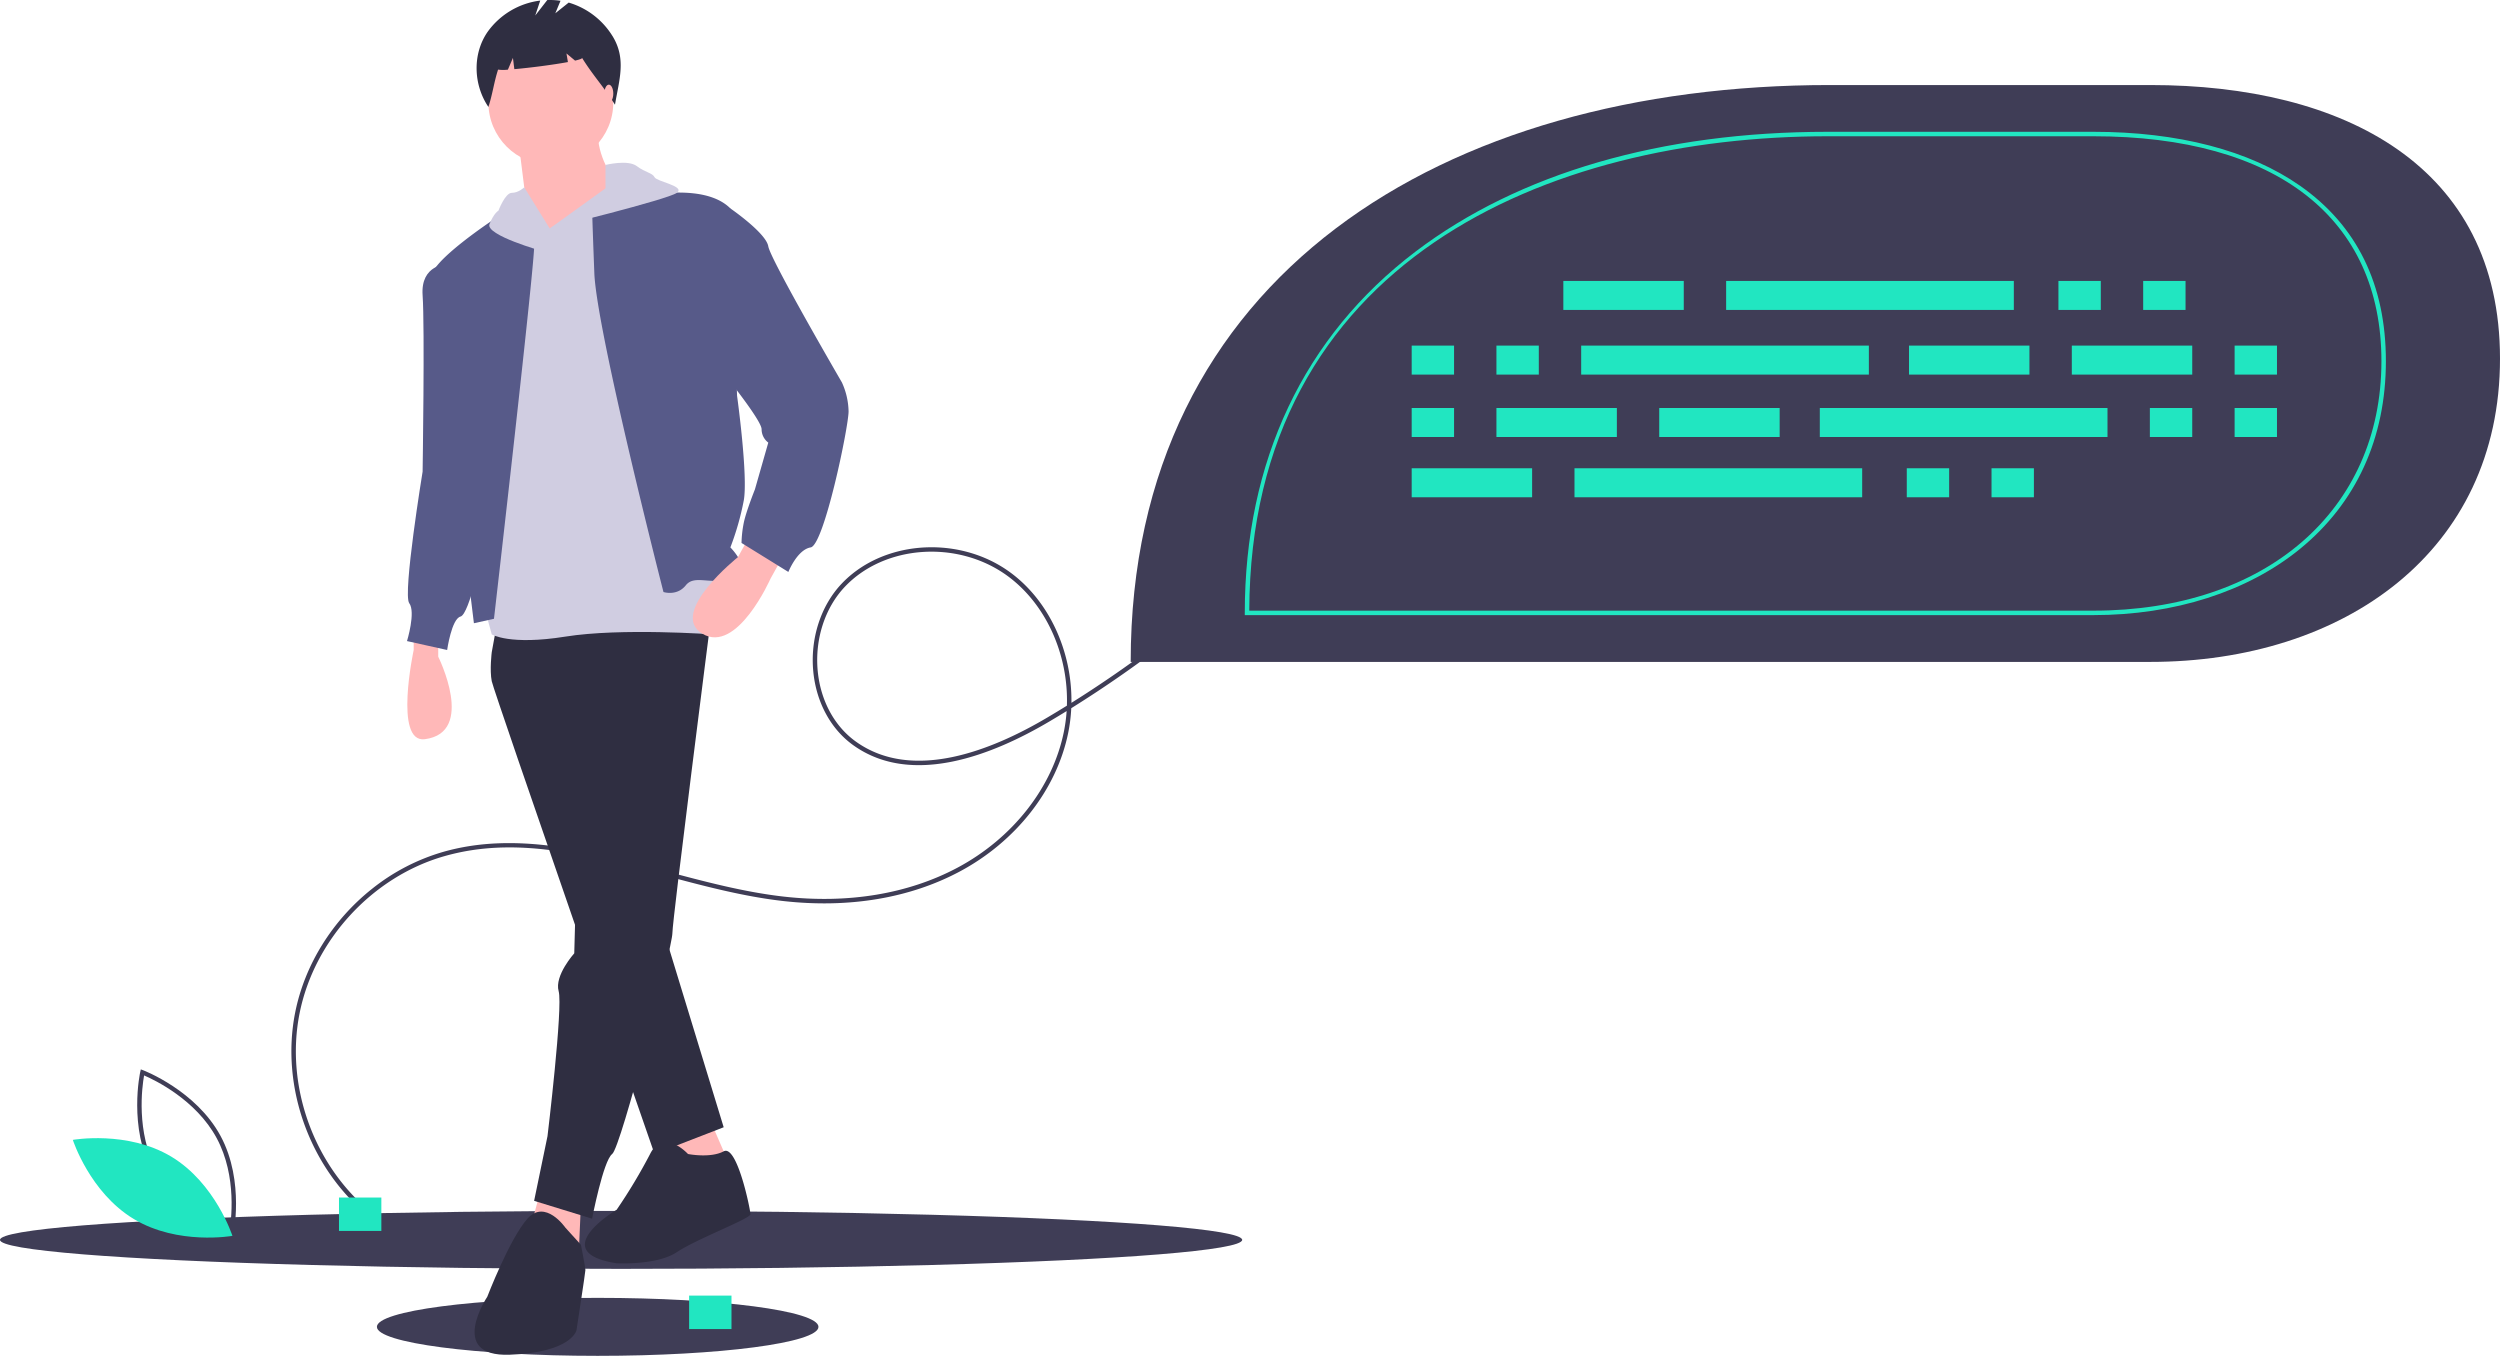 <svg data-name="Layer 1" xmlns="http://www.w3.org/2000/svg" width="1121" height="607.96"><path d="M166.65 398.69A92.17 92.17 0 01198.67 382c32.66-9.34 66.44-.3 99.12 8.45 17.64 4.72 35.87 9.6 53.86 11.61 28.83 3.23 55.7-1.27 77.7-13 24.72-13.19 42.54-35.88 47.64-60.7a70.48 70.48 0 001.29-9.52q-3.65 2.26-7.34 4.44c-25.8 15.33-62.08 29.66-88.32 10.88-10.08-7.2-16.61-19.25-17.94-33.04-1.42-14.77 3.34-29.5 12.72-39.4a48 48 0 014.9-4.5c19.01-15.18 49.03-16 70.08-1 17.83 12.7 28.39 35.65 28.05 58.93a524.84 524.84 0 0044.16-30.97l1.24 1.58a526.67 526.67 0 01-45.48 31.8 72.51 72.51 0 01-1.4 11.2c-5.22 25.4-23.42 48.6-48.66 62.06-22.36 11.93-49.63 16.5-78.86 13.23-18.14-2.02-36.45-6.93-54.16-11.67-33.9-9.07-65.92-17.65-98.05-8.46-32.29 9.24-58.37 37.58-64.9 70.53-6.54 32.94 6.75 69.1 33.07 89.95l-1.25 1.57c-26.89-21.32-40.47-58.25-33.79-91.91 4.32-21.76 16.98-41.55 34.3-55.37zm311.75-82.27c.76-23.08-9.55-46-27.18-58.57-22.19-15.81-54.65-13.46-72.37 5.24-8.99 9.49-13.54 23.63-12.18 37.84 1.27 13.22 7.5 24.74 17.11 31.6 25.37 18.16 60.85 4.06 86.14-10.97q4.26-2.52 8.48-5.14z" fill="#3f3d56"/><ellipse cx="278.5" cy="555.96" rx="278.5" ry="13" fill="#3f3d56"/><ellipse cx="268" cy="594.96" rx="99" ry="13" fill="#3f3d56"/><path d="M185.5 283.46v8s-9.02 41.83 5 40c23-3 6-37 6-37v-7zM297.5 508.46l9 25 22-8-10-23-21 6zM242.5 533.46l-6 22 23 7 1-23-18-6z" fill="#ffb8b8"/><path d="M222.5 281.46l-2 11s-1 8 0 13 73 212 73 212l31-12-40-131-5-101z" fill="#2f2e41"/><path d="M261.5 279.46l-4 148s-9 10-7 17-5 65-5 65l-6 29 26 8s5-26 9-29 27-93 27-99 17-139 17-139l-42-17z" fill="#2f2e41"/><path d="M308.5 517.46s-11-12-17 0a242.99 242.99 0 01-15 25s-32 19 0 24c0 0 18 1 27-5s33-15 33-17-6-31.4-12-28.2-16 1.2-16 1.2z" fill="#2f2e41"/><path d="M253.5 550.46s-9-13-17-4-18 35-18 35-18 27 10 26 30-11 30-11 4-26 4-27-2-11.28-2-11.28z" fill="#2f2e41"/><circle cx="247" cy="45.96" r="28" fill="#ffb8b8"/><path d="M232.5 63.46l4 32 12 30 26-31v-15s-8-12-6-22z" fill="#ffb8b8"/><path d="M246.5 102.46l-14-6-15 177 3 11s8 5 33 1 66-1 66-1l3-91-49-107z" fill="#d0cde1"/><path d="M221.5 277.46s19-165 18-168-18-11.12-18-11.12-29 19.12-28 26.12 19 155 19 155zM297.5 265.46s-30-117-31-143-1-29-1-29 46-16 62 0l3 84s5 36 3 47a123.85 123.85 0 01-6 21s11 11 1 14-17-2-21 3-10 3-10 3z" fill="#575a89"/><path d="M200.5 118.46s-12 0-11 14 0 79 0 79-9 55-6 59-1 17-1 17l18 4s2-14 6-15 10-30 10-30z" fill="#575a89"/><path d="M335.5 241.46l-4.6 8.35s-31.49 25.08-15.94 34.37 30.54-24.72 30.54-24.72l5-9z" fill="#ffb8b8"/><path d="M313.5 91.46l14 2s16 11 17 17 33 61 33 61a32.55 32.55 0 013 13c0 7-11 60-17 61s-10 11-10 11l-21-13a51.04 51.04 0 011-9c1-5 5-15 5-15l6-21a7.5 7.5 0 01-3-6c0-4-17-25-17-25z" fill="#575a89"/><path d="M243.38 112.67s-25.88-7.2-23.88-12.2 4-6 4-6 3-8 6-8 5.57-2.46 5.57-2.46l11.43 18.45zM271.51 73.96s9.99-2.5 13.99.5 7 3 8 5 14 4 10 7-57 16-57 16l25-18z" fill="#d0cde1"/><path d="M274.64 16.17A34.51 34.51 0 00255 1.16l-6 4.8 2.33-5.6a31.77 31.77 0 00-5.93-.34L240 6.96l2.24-6.7a34.18 34.18 0 00-23.59 14.02c-6.87 9.91-6.41 23.7.35 33.68 1.86-5.7 2.49-11.05 4.34-16.75a16.88 16.88 0 004.4.02l2.26-5.27.63 5.05c7-.61 17.38-1.95 24.02-3.18l-.65-3.87 3.86 3.22c2.03-.47 3.24-.9 3.14-1.22 4.93 7.96 9.82 13.04 14.76 21 1.87-11.23 5.18-20.55-1.12-30.8z" fill="#2f2e41"/><ellipse cx="273" cy="41.96" rx="2" ry="4" fill="#ffb8b8"/><path d="M104.22 555.7l-1.07-.4c-.24-.1-23.71-9.1-34.7-29.48-11-20.4-5.62-44.95-5.56-45.2l.25-1.11 1.07.4c.24.09 23.71 9.08 34.7 29.47 11 20.4 5.62 44.95 5.56 45.2zM70.2 524.86c9.3 17.24 27.85 26.08 32.55 28.1.9-5.04 3.7-25.41-5.6-42.64-9.28-17.22-27.84-26.07-32.54-28.1-.9 5.05-3.7 25.41 5.6 42.64z" fill="#3f3d56"/><path d="M76.85 518.66c19.76 11.9 27.37 35.5 27.37 35.5s-24.43 4.35-44.2-7.54-27.36-35.5-27.36-35.5 24.43-4.34 44.19 7.54z" fill="#21e6c1"/><path d="M507 296.8h457.18c86.61 0 156.82-49.36 156.82-135.97 0-86.6-70.2-122.7-156.82-122.7H820.63C647.42 38.12 507 123.58 507 296.8z" fill="#3f3d56"/><path d="M938.66 275.82h-380.5v-1c0-68.02 26.51-124.07 76.66-162.07 46.3-35.1 110.16-53.65 184.68-53.65h119.16c38 0 70.03 8.35 92.62 24.15 25.58 17.9 38.55 44.38 38.55 78.7 0 34.51-13.3 63.61-38.5 84.17-23.45 19.15-56.36 29.7-92.67 29.7zm-378.49-2h378.5c77.25 0 129.16-44.95 129.16-111.86 0-64.1-47.08-100.86-129.17-100.86H819.5c-125.1 0-258.76 55.92-259.33 212.72z" fill="#21e6c1"/><path fill="#21e6c1" d="M701 125.96h54v13h-54zM923 125.96h19v13h-19zM961 125.96h19v13h-19zM774 125.96h129v13H774zM633 209.96h54v13h-54zM855 209.96h19v13h-19zM893 209.96h19v13h-19zM706 209.96h129v13H706zM856 154.96h54v13h-54zM929 154.96h54v13h-54zM1002 154.96h19v13h-19zM633 154.96h19v13h-19zM671 154.96h19v13h-19zM709 154.96h129v13H709zM798 195.96h-54v-13h54zM725 195.96h-54v-13h54zM652 195.96h-19v-13h19zM1021 195.96h-19v-13h19zM983 195.96h-19v-13h19zM945 195.96H816v-13h129zM152 536.96h19v15h-19zM309 580.96h19v15h-19z"/></svg>